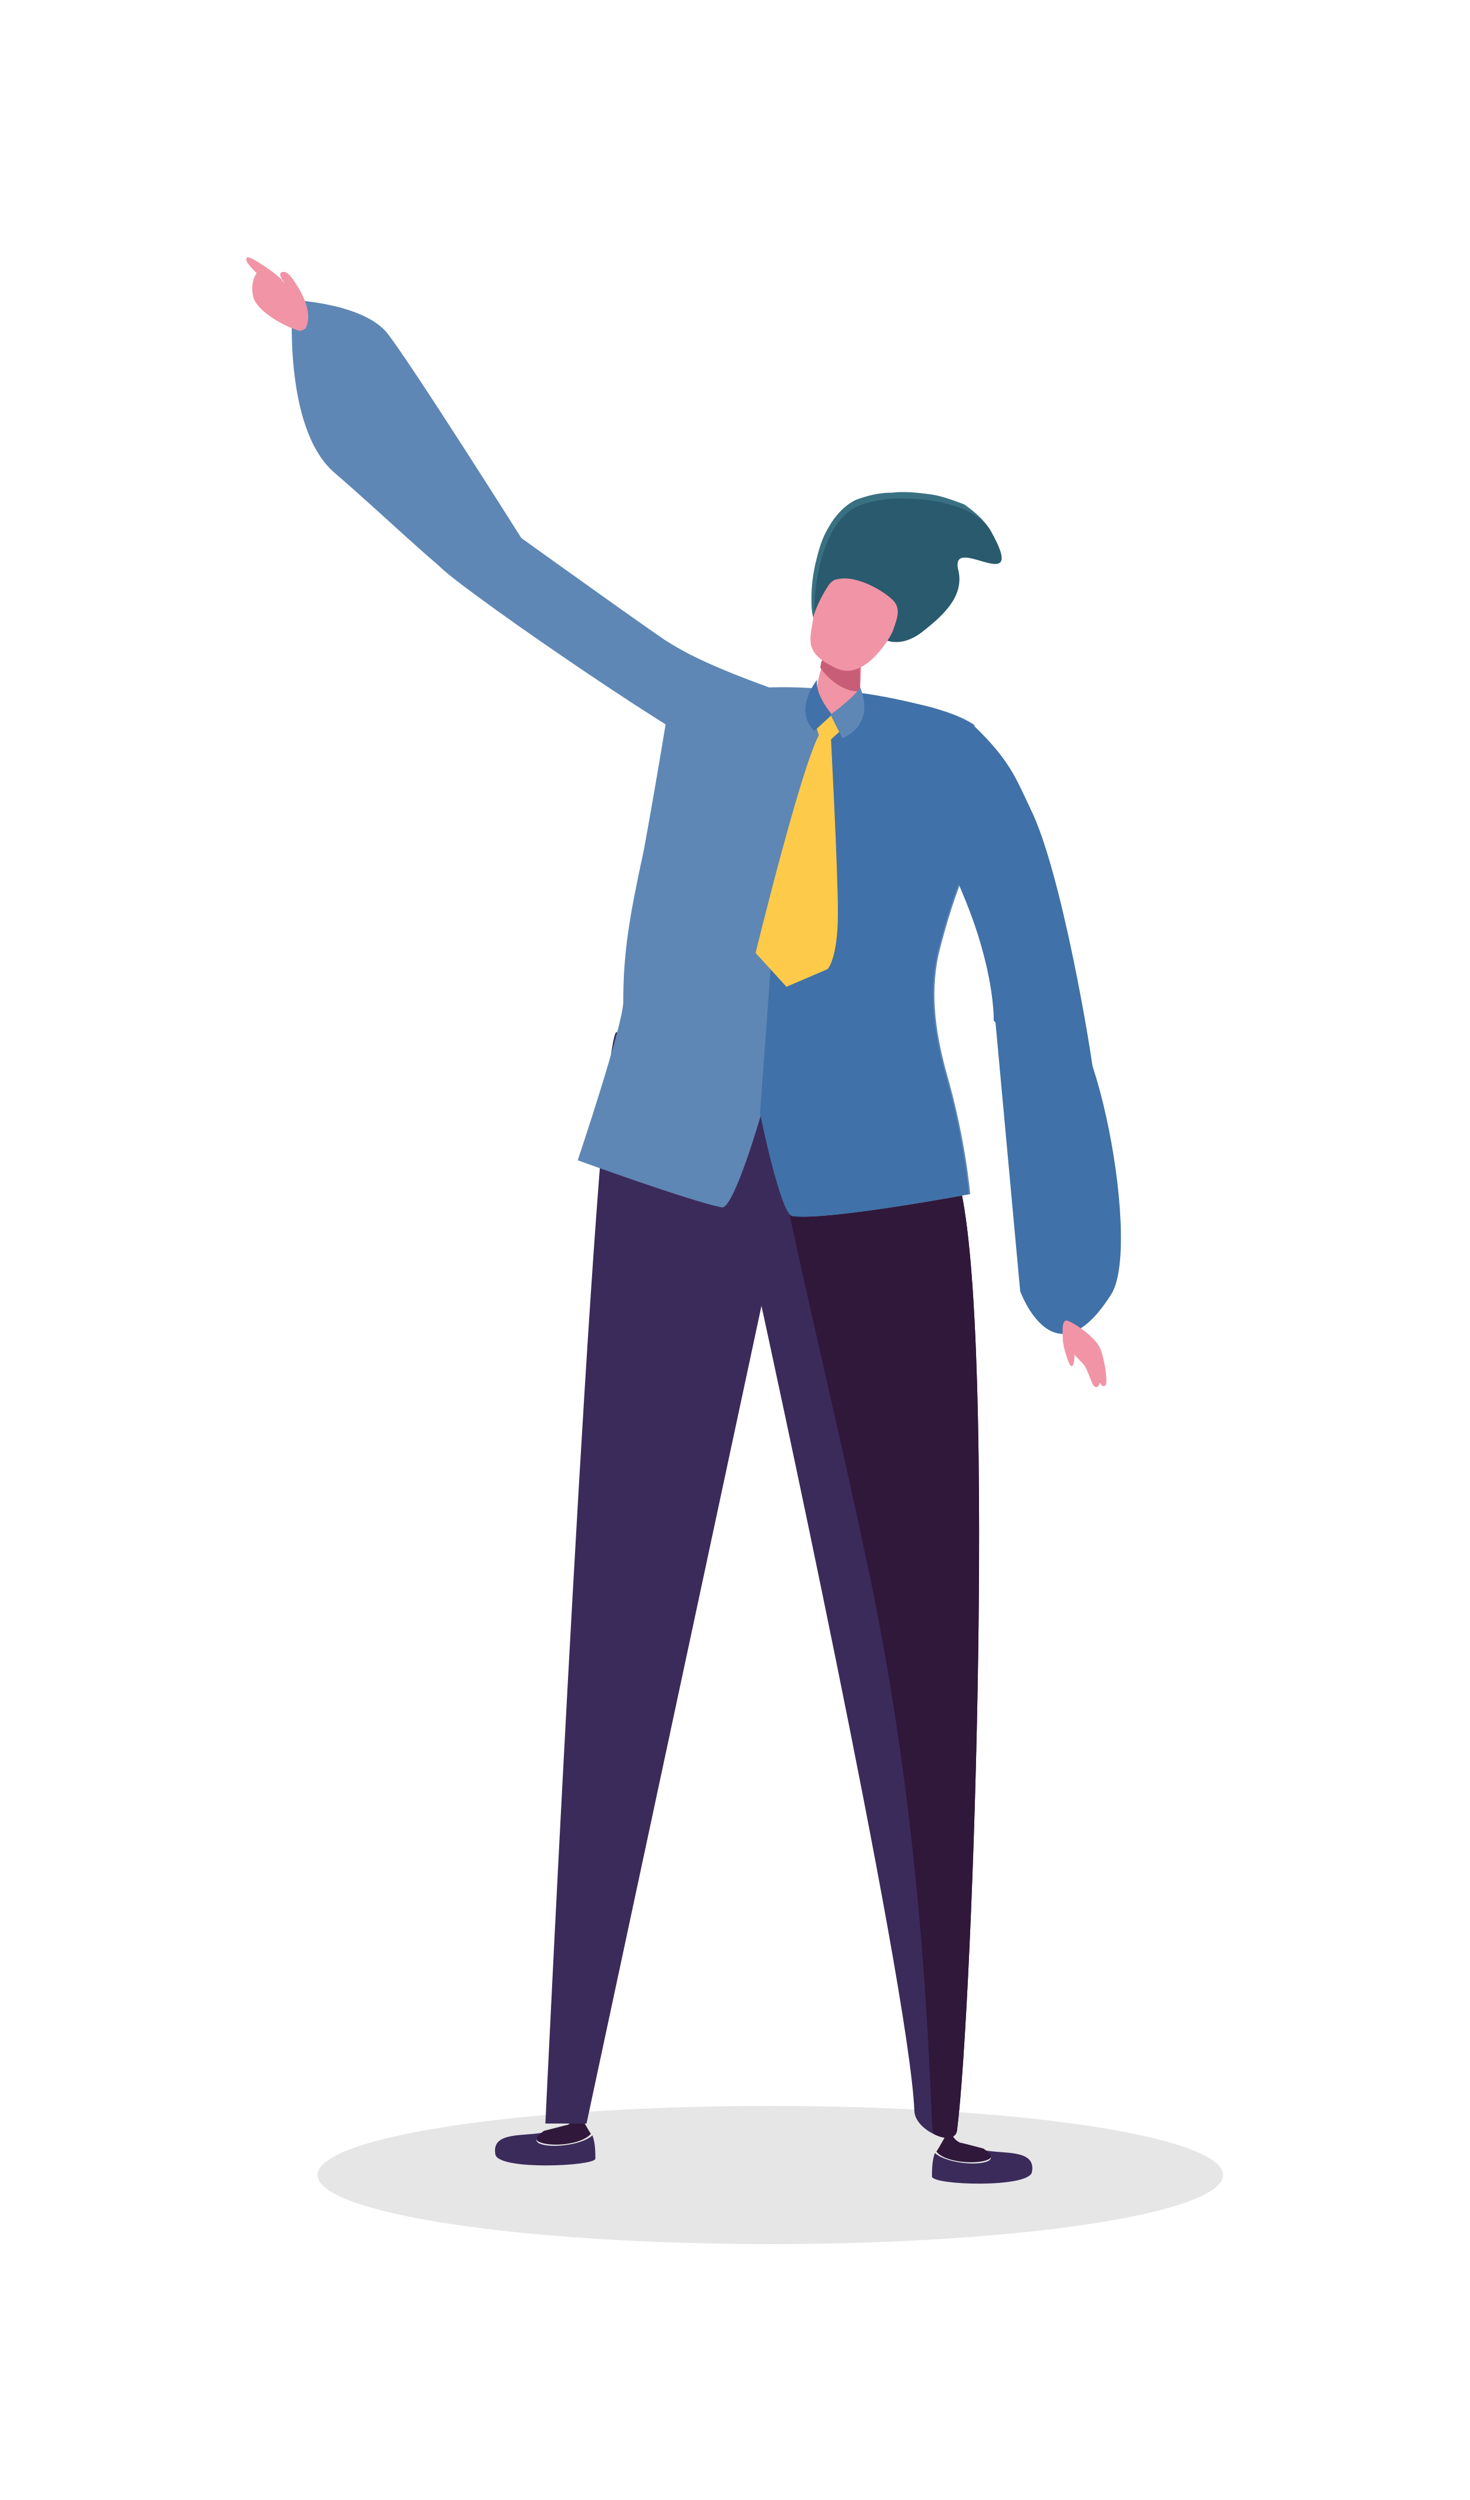 <?xml version="1.0" encoding="utf-8"?>
<!-- Generator: Adobe Illustrator 23.0.6, SVG Export Plug-In . SVG Version: 6.00 Build 0)  -->
<svg version="1.1" xmlns="http://www.w3.org/2000/svg" xmlns:xlink="http://www.w3.org/1999/xlink" x="0px" y="0px"
	 viewBox="0 0 100 170" style="enable-background:new 0 0 100 170;" xml:space="preserve">
<style type="text/css">
	.st0{fill:#FFFFFF;}
	.st1{fill:#E0ECF6;}
	.st2{fill:#8DBBDD;}
	.st3{fill:none;stroke:#3184C1;stroke-width:1.362;stroke-linecap:round;stroke-linejoin:round;stroke-miterlimit:10;}
	.st4{fill:#A1C7E3;}
	.st5{fill:none;stroke:#8DBBDD;stroke-width:1.362;stroke-linecap:round;stroke-linejoin:round;stroke-miterlimit:10;}
	.st6{fill:#3184C1;}
	.st7{fill:none;stroke:#0D6EB6;stroke-width:1.224;stroke-linecap:round;stroke-linejoin:round;stroke-miterlimit:10;}
	.st8{fill:none;stroke:#8DBBDD;stroke-width:1.57;stroke-linecap:round;stroke-linejoin:round;stroke-miterlimit:10;}
	.st9{opacity:0.3;}
	.st10{fill:#D6E6F3;}
	.st11{fill:#E9F2F8;}
	.st12{fill:#5A9DCE;}
	.st13{fill:none;stroke:#E9F2F8;stroke-miterlimit:10;}
	.st14{fill:#CCCCCC;}
	.st15{fill:#FF97A8;}
	.st16{fill:#FF5D7B;}
	.st17{fill:#08478E;}
	.st18{fill:#331239;}
	.st19{fill:#3B2B5B;}
	.st20{fill:#380A37;}
	.st21{fill:#B7CADE;}
	.st22{fill:#5E87B5;}
	.st23{fill:#295A6E;}
	.st24{fill:#3E7687;}
	.st25{fill:#F39734;}
	.st26{fill:none;}
	.st27{fill:#EF7F19;}
	.st28{fill:#FDCA49;}
	.st29{fill:#86B7DB;}
	.st30{fill:#FF97A6;}
	.st31{fill:#C95D77;}
	.st32{fill:#30193B;}
	.st33{fill:#FFCB48;}
	.st34{fill:#FF9A2E;}
	.st35{clip-path:url(#SVGID_2_);}
	.st36{fill:#0D6EB6;}
	.st37{clip-path:url(#SVGID_4_);}
	.st38{fill:#EFEFF6;}
	.st39{fill:#EF7F18;}
	.st40{fill:#4071A8;}
	.st41{fill:#0A498F;}
	.st42{fill:#3A7182;}
	.st43{fill:#E6E6E6;}
	.st44{fill:#FF9A19;}
	.st45{fill:#FFCB37;}
	.st46{opacity:0.1;}
	.st47{fill:#30183A;}
	.st48{fill:#F194A5;}
	.st49{fill:#C85D77;}
	.st50{fill:#BA2F7D;}
	.st51{fill:#B12384;}
	.st52{fill:#62BCD6;}
	.st53{fill:#BF7323;}
	.st54{fill:#80CAD5;}
	.st55{fill:#767579;}
	.st56{opacity:0.8;}
	.st57{fill:#9BCBE9;}
	.st58{fill:#3E275C;}
	.st59{fill:#406EB3;}
	.st60{fill:#DDD6FC;}
	.st61{fill:#EEEAFE;}
	.st62{fill:#7F65C1;}
	.st63{fill:none;stroke:#EEEAFE;stroke-width:0.502;stroke-miterlimit:10;}
	.st64{fill:#EAE6FF;}
	.st65{fill:#D4EAF5;}
	.st66{fill:#A9CAE7;}
	.st67{fill:#ABC8E6;}
	.st68{fill:#D1C5FC;}
	.st69{fill:#CBB3FC;}
	.st70{fill:#CEAFF9;}
	.st71{fill:#FFC200;}
	.st72{fill:#E8853A;}
	.st73{fill:#5AC0F9;}
	.st74{fill:#53F9F4;}
	.st75{fill:#BF3904;}
	.st76{fill:#822302;}
	.st77{fill:#7964A8;}
	.st78{fill:#8865C4;}
	.st79{fill:#CCEAF5;}
	.st80{fill:#FFD67C;}
	.st81{fill:url(#SVGID_5_);}
	.st82{fill:url(#SVGID_6_);}
	.st83{fill:url(#SVGID_7_);}
	.st84{fill:url(#SVGID_8_);}
	.st85{fill:url(#SVGID_9_);}
	.st86{fill:url(#SVGID_10_);}
	.st87{fill:url(#SVGID_11_);}
	.st88{fill:#54565A;}
	.st89{fill:#9F79FF;}
	.st90{fill:#F2EEFF;}
	.st91{opacity:0.4;}
	.st92{fill:#E45D79;}
	.st93{fill:#FFE5AE;}
	.st94{fill:#FF97A7;}
	.st95{fill:#82CBEA;}
	.st96{fill:#BFEAF5;}
	.st97{fill:#8FD9ED;}
	.st98{fill:#43225D;}
	.st99{fill:#5C319A;}
	.st100{opacity:0.5;fill:url(#SVGID_12_);}
	.st101{fill:#632678;}
	.st102{fill:none;stroke:#FFFFFF;stroke-width:2;stroke-linecap:round;stroke-linejoin:round;stroke-miterlimit:10;}
	.st103{fill:none;stroke:#EEEAFE;stroke-miterlimit:10;}
	.st104{fill:#F98A8A;}
	.st105{fill:#AACBE8;}
	.st106{fill:#99B4DD;}
	.st107{fill:#6A54AF;}
	.st108{fill:#FD9E38;}
	.st109{fill:#DBCFFD;}
	.st110{fill:#B5B5B5;}
	.st111{fill:#80540A;}
	.st112{fill:#AD7121;}
	.st113{fill:#D5EAF5;}
	.st114{opacity:0.3;fill:#3B2B5B;}
	.st115{fill:#BAA4FF;}
	.st116{fill:#4E3E75;}
	.st117{fill:#D07BB5;}
	.st118{fill:#C14F9D;}
	.st119{fill:none;stroke:#000000;stroke-width:0.75;stroke-linecap:round;stroke-linejoin:round;stroke-miterlimit:10;}
	.st120{fill:#B3B3B3;}
	.st121{fill:#F2F2F2;}
	.st122{fill:#141414;}
	.st123{fill:#A3A3A3;}
	.st124{fill:#474747;}
	.st125{fill:#C7C7C7;}
	.st126{fill:#DBDBDB;}
</style>
<g id="Fondo">
</g>
<g id="Capa_7">
</g>
<g id="Contenido">
</g>
<g id="Footer">
</g>
<g id="Header">
</g>
<g id="Alertas">
</g>
<g id="Capa_2">
	<g>
		<g class="st46">
			<ellipse cx="52.4" cy="147.9" rx="30.8" ry="4.7"/>
		</g>
		<g>
			<g>
				<path class="st23" d="M67.4,36.1c-1.6-2.7-7.7-3-9.8-1.5c-2.7,2-2.6,7.9-1.9,8.5c0.6,0.6,4.4-3.3,4.6-1.6
					c0.2,1.7-0.3,1.9-0.3,1.9s1.1,0.8,2.7-0.4c1.4-1.1,2.9-2.4,2.5-4.2C64.5,36.1,70.1,40.9,67.4,36.1z"/>
			</g>
			<g>
				<path class="st42" d="M67.4,36.1c-0.4-0.7-1.2-1.2-1.9-1.5c-0.8-0.3-1.6-0.5-2.4-0.6c-0.8-0.1-1.6-0.1-2.4-0.1
					c-0.8,0.1-1.6,0.2-2.3,0.5c-0.7,0.3-1.3,0.9-1.7,1.6c-0.4,0.7-0.7,1.5-0.9,2.3c-0.2,0.8-0.3,1.6-0.4,2.4c0,0.4,0,0.8,0,1.2
					c0,0.4,0.1,0.8,0.3,1.2c-0.2-0.3-0.3-0.8-0.4-1.2c-0.1-0.4-0.1-0.8-0.1-1.2c0-0.8,0.1-1.7,0.3-2.5c0.2-0.8,0.4-1.6,0.9-2.4
					c0.4-0.7,1-1.4,1.8-1.8c0.8-0.3,1.6-0.5,2.5-0.5c0.8-0.1,1.7,0,2.5,0.1c0.8,0.1,1.6,0.4,2.4,0.7C66.3,34.8,67,35.4,67.4,36.1z"
					/>
			</g>
			<g>
				<g>
					<path class="st19" d="M70.2,147.7c0.3-1.6-2-1.2-3.3-1.5c0.4,0.2,0.8,0.6,0.2,0.8c-0.9,0.3-2.9,0-3.5-0.6
						c-0.2,0.5-0.2,1.2-0.2,1.6C63.4,148.6,70,148.8,70.2,147.7z"/>
				</g>
				<g>
					<path class="st47" d="M67.1,146.9c0.6-0.2,0.2-0.5-0.2-0.8c-0.8-0.2-1.5-0.4-1.6-0.4c-0.4-0.2-0.5-0.5-0.5-0.5l-0.4-0.1
						c0,0-0.6,1.1-0.7,1.2C64.2,147,66.2,147.2,67.1,146.9z"/>
				</g>
			</g>
			<g>
				<g>
					<path class="st19" d="M33.7,146.5c-0.3-1.6,2-1.2,3.3-1.5c-0.4,0.2-0.8,0.6-0.2,0.8c0.9,0.3,2.9,0,3.5-0.6
						c0.2,0.5,0.2,1.2,0.2,1.6C40.4,147.3,33.9,147.6,33.7,146.5z"/>
				</g>
				<g>
					<path class="st47" d="M36.8,145.7c-0.6-0.2-0.2-0.5,0.2-0.8c0.8-0.2,1.5-0.4,1.6-0.4c0.4-0.2,0.5-0.5,0.5-0.5l0.4-0.1
						c0,0,0.6,1.1,0.7,1.2C39.6,145.8,37.7,146,36.8,145.7z"/>
				</g>
			</g>
			<g>
				<path class="st19" d="M60.5,70.6c0,0.2,2.6,4,4.5,9c2.9,7.9,1.2,56.9,0.1,65.3c-0.2,1.1-2.9,0-2.9-1.4
					c-0.4-8.9-10.4-54.7-10.4-54.7l-11.9,55.6h-2.8c0,0,3.4-72.1,4.8-74.2C44.5,69.7,56.4,70.2,60.5,70.6z"/>
			</g>
			<g>
				<path class="st47" d="M60.5,70.6c0,0.2,2.6,4,4.5,9c2.9,7.9,1.2,56.9,0.1,65.3c-0.1,0.6-0.9,0.6-1.6,0.2
					c-0.3-0.2-0.1-17.5-4.3-37.8c-3.8-18.1-8.4-34.7-6.3-34.7C56.3,72.8,58.6,70.4,60.5,70.6z"/>
			</g>
			<g>
				<path class="st22" d="M45.4,48.5c2-1.5,7.8-2.9,18-0.4c1,0.3,2,0.6,2.9,1.2c-0.8,3.4,0.3,8,0.3,8c-1.2,2.2-2,4.7-2.6,7
					c-0.8,2.9-0.4,5.8,0.4,8.7c1.3,4.5,1.6,8.2,1.6,8.2s-9.6,1.8-12,1.5c-0.8-0.1-2.2-7-2.2-7s-1.9,6.6-2.7,6.4
					c-2.1-0.4-9.8-3.2-9.8-3.2s3.1-9.2,3.1-10.8c0-3.3,0.4-5.7,1.4-10.3C44.8,52.3,45.4,48.5,45.4,48.5z"/>
			</g>
			<g>
				<g>
					<path class="st22" d="M26.3,22.6c1.6,2,9.3,14.2,9.3,14.2s-1.3,5-3.7,3.3c-2.6-1.9-5.6-4.9-9.2-8c-3.5-3.1-2.8-11.7-2.8-11.7
						S24.6,20.6,26.3,22.6z"/>
				</g>
			</g>
			<g>
				<g>
					<path class="st22" d="M32.7,34.6c0,0,10,7.2,12.5,8.9c1.1,0.7,2.6,1.6,7,3.2c1.3,0.5-2.8,1.7-2,5.3
						c-2.8-0.9-17.9-11.3-20.1-13.3C27.8,36.7,32.7,34.6,32.7,34.6z"/>
				</g>
			</g>
			<g>
				<path class="st40" d="M66.2,49.3c2.5,2.4,2.9,3.6,3.9,5.7c2.1,4.2,4.2,16.7,4.4,18.9c0.5,4.1-6.9-4.5-6.9-4.5s0.1-3.4-2.1-8.6
					c-0.5-1.3-2.2-4.7-2.2-4.7S65.1,52.6,66.2,49.3z"/>
			</g>
			<g>
				<path class="st40" d="M75.6,88c2.2-3.5-1.6-22.4-4.7-19.3c-1.6,1.6-3.2,0.6-3.2,0.6l1.7,18.5C69.4,87.8,71.7,94.2,75.6,88z"/>
			</g>
			<g>
				<g>
					<path class="st48" d="M72.5,89.8c0.2-0.1,1.9,1,2.3,1.8c0.3,0.6,0.6,2.4,0.4,2.6c-0.2,0.2-0.4-0.2-0.4-0.2s0,0.4-0.3,0.3
						c-0.2,0-0.4-0.9-0.7-1.4c-0.2-0.3-0.6-0.6-0.7-0.8c0,0,0,0.8-0.2,0.8c-0.2,0-0.6-1.4-0.6-1.8C72.3,90.7,72.2,89.9,72.5,89.8z"
						/>
				</g>
			</g>
			<g>
				<g>
					<path class="st48" d="M17.3,20.4c-0.4-1,0.1-2.4,0.9-2.1c0.1,0,0.5,0.3,0.8,0.6c0.2,0.2,0.4,0.4,0.4,0.4s-0.6-0.7-0.2-0.8
						c0.3-0.1,0.6,0.3,0.8,0.6c0.2,0.3,1.4,2,0.8,3.2c0.1,0-0.3,0.2-0.4,0.2C19.6,22.3,17.8,21.4,17.3,20.4z"/>
				</g>
				<g>
					<path class="st48" d="M16.9,17.5c0,0-0.6,0,0.6,1.1l1.7,0.5C19.3,19,17.4,17.6,16.9,17.5z"/>
				</g>
			</g>
			<g>
				<path class="st40" d="M57,46.9c0,0,1.4,0.2,2.1,0.3c1.3,0.2,2.7,0.5,4.2,0.9c1,0.3,2,0.6,2.9,1.2c-0.8,3.4,0.3,8,0.3,8
					c-1.2,2.2-2,4.7-2.6,7c-0.8,2.9-0.4,5.8,0.4,8.7c1.3,4.5,1.6,8.2,1.6,8.2s-9.6,1.8-12,1.5c-0.8-0.1-2.2-7-2.2-7s0.3-4,0.8-10.9
					C53,57.2,57,46.9,57,46.9z"/>
			</g>
			<g>
				<g>
					<path class="st48" d="M58.6,44.2c0,0,0,3.8-0.4,4.2c-0.5,0.3-1.9,0.6-2.5-0.5c-0.6-1.1,0.8-4.1,0.8-4.1L58.6,44.2z"/>
				</g>
				<g>
					<path class="st49" d="M58.5,47c-0.9,0.1-2-0.6-2.7-1.6c0.1-0.7,0.1-0.3,0.3-0.8l2.4-0.6C58.5,44.5,58.5,46.4,58.5,47z"/>
				</g>
			</g>
			<g>
				<path class="st48" d="M55.3,42.2c0-0.5,0.6-1.7,1-2.3c0.1-0.2,0.4-0.5,0.6-0.5c1.5-0.4,3.7,1.1,4,1.6c0.4,0.6,0,1.4-0.2,2
					c-0.3,0.6-2,3.4-3.9,2.4C54.7,44.4,55.1,43.5,55.3,42.2z"/>
			</g>
			<g>
				<path class="st28" d="M55.4,49l0.4,1.3l0.6,0.1l1.2-1.1C57.6,49.3,56.5,48,55.4,49z"/>
			</g>
			<g>
				<path class="st28" d="M56.5,49.7c0,0,0.5,9.3,0.5,12.4c0,3.1-0.7,3.8-0.7,3.8l-2.8,1.2l-2.1-2.3c0,0,3.4-13.9,4.5-15.1
					C57.1,48.5,56.5,49.7,56.5,49.7z"/>
			</g>
			<g>
				<path class="st40" d="M55.6,46.2c0,0-0.3,0.8,1,2.4l-1.2,1.1C55.4,49.7,53.9,48.5,55.6,46.2z"/>
			</g>
			<g>
				<path class="st22" d="M58.5,46.7c0,0,0,0.4-2,1.9l0.8,1.6C57.3,50.2,59.6,49.4,58.5,46.7z"/>
			</g>
		</g>
	</g>
</g>
</svg>
